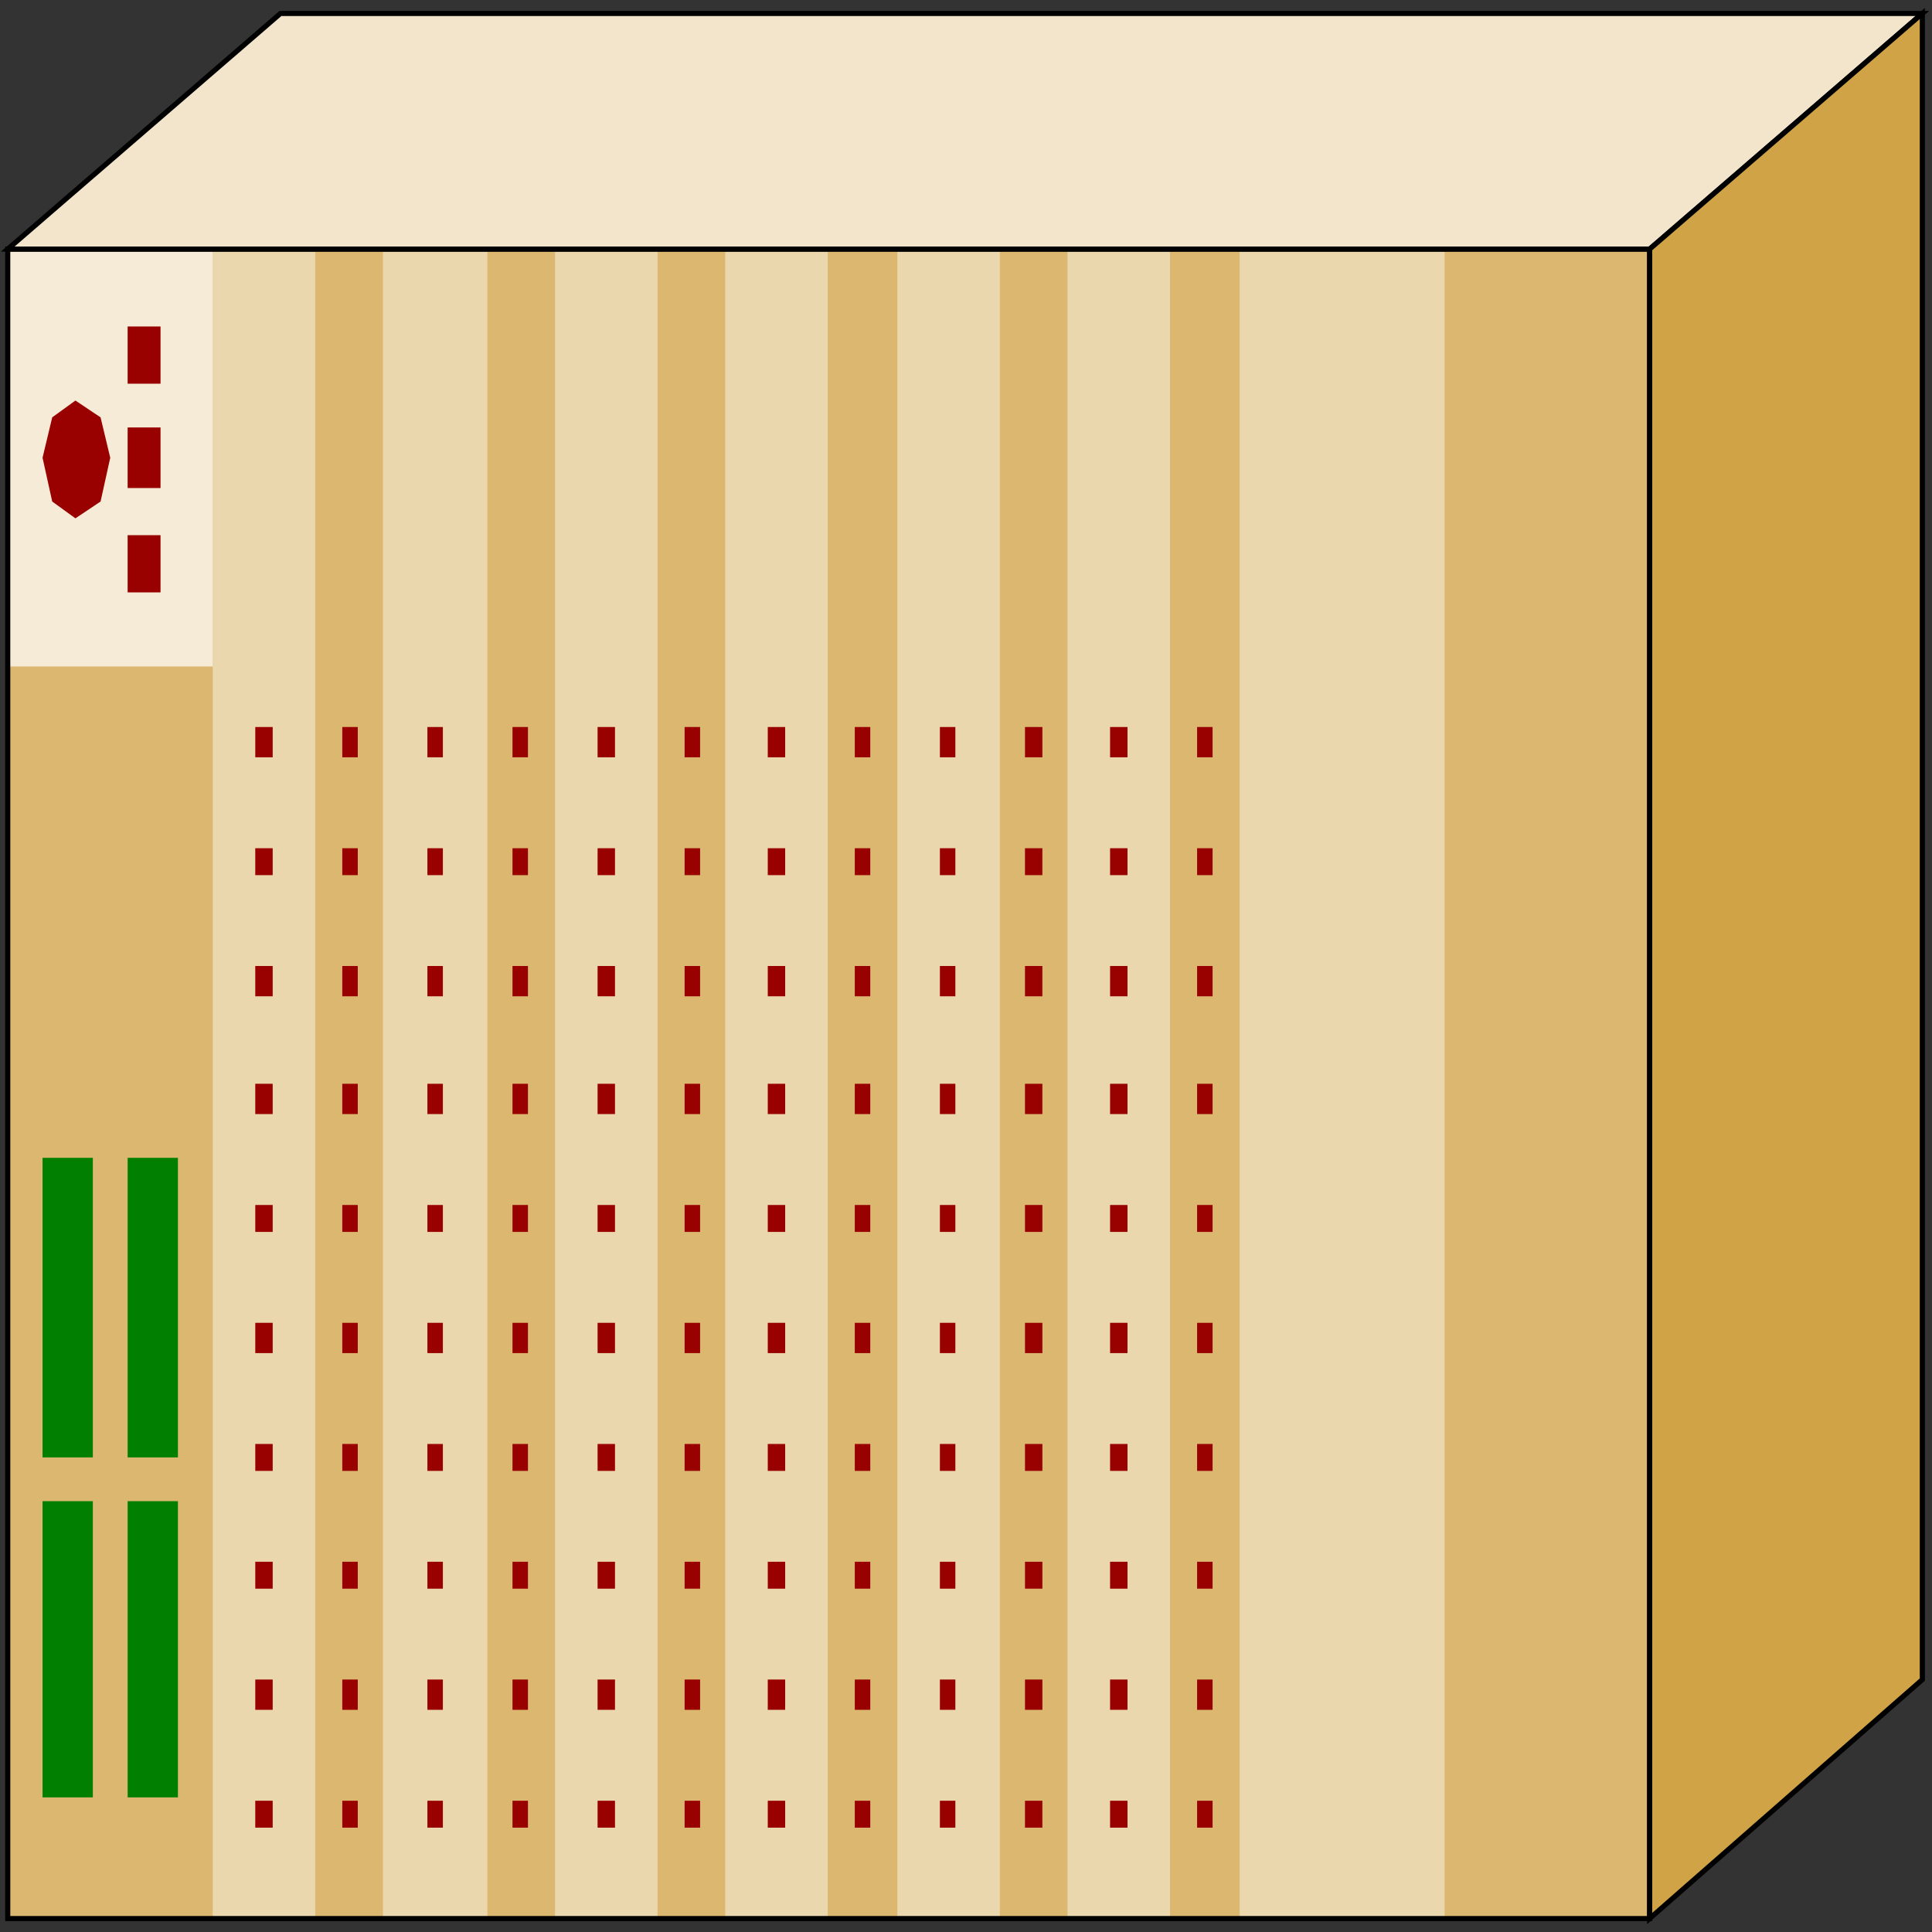 <svg width="150" height="150" viewBox="0 0 150 150" fill="none" xmlns="http://www.w3.org/2000/svg">
<rect x="0" y="0" width="150" height="150" fill="#333333" stroke="none"/>
<g clip-path="url(#clip0_2109_176321)">
<path d="M0.601 19.34H128.078V148.957H0.601V19.34Z" fill="#DBB770"/>
<path d="M96.246 19.34H112.162V148.957H96.246V19.34Z" fill="#EBD7AE"/>
<path d="M82.883 19.34H90.841V148.957H82.883V19.34Z" fill="#EBD7AE"/>
<path d="M69.67 19.34H77.628V148.957H69.67V19.34Z" fill="#EBD7AE"/>
<path d="M56.307 19.34H64.265V148.957H56.307V19.34Z" fill="#EBD7AE"/>
<path d="M43.093 19.34H51.051V148.957H43.093V19.34Z" fill="#EBD7AE"/>
<path d="M29.73 19.34H37.838V148.957H29.73V19.34Z" fill="#EBD7AE"/>
<path d="M16.517 19.34H24.475V148.957H16.517V19.34Z" fill="#EBD7AE"/>
<path d="M0.601 19.34H16.517V51.744H0.601V19.34Z" fill="#F5EBD6"/>
<path d="M3.304 116.551H7.208V139.547H3.304V116.551Z" fill="#007F00"/>
<path d="M9.91 116.551H13.814V139.547H9.91V116.551Z" fill="#007F00"/>
<path d="M3.304 89.894H7.208V113.152H3.304V89.894Z" fill="#007F00"/>
<path d="M9.91 89.894H13.814V113.152H9.91V89.894Z" fill="#007F00"/>
<path d="M4.054 38.937L3.304 35.54L4.054 32.404L5.856 31.098L7.808 32.404L8.559 35.54L7.808 38.937L5.856 40.244L4.054 38.937Z" fill="#990000"/>
<path d="M9.91 41.551H12.463V45.993H9.91V41.551Z" fill="#990000"/>
<path d="M9.91 33.188H12.463V37.891H9.91V33.188Z" fill="#990000"/>
<path d="M9.91 25.348H12.463V29.79H9.91V25.348Z" fill="#990000"/>
<path d="M19.819 139.809H21.171V141.899H19.819V139.809Z" fill="#990000"/>
<path d="M26.576 139.809H27.777V141.899H26.576V139.809Z" fill="#990000"/>
<path d="M33.184 139.809H34.385V141.899H33.184V139.809Z" fill="#990000"/>
<path d="M39.79 139.809H40.991V141.899H39.79V139.809Z" fill="#990000"/>
<path d="M46.397 139.809H47.748V141.899H46.397V139.809Z" fill="#990000"/>
<path d="M53.153 139.809H54.355V141.899H53.153V139.809Z" fill="#990000"/>
<path d="M59.609 139.809H60.961V141.899H59.609V139.809Z" fill="#990000"/>
<path d="M66.366 139.809H67.567V141.899H66.366V139.809Z" fill="#990000"/>
<path d="M72.973 139.809H74.174V141.899H72.973V139.809Z" fill="#990000"/>
<path d="M79.579 139.809H80.93V141.899H79.579V139.809Z" fill="#990000"/>
<path d="M86.186 139.809H87.538V141.899H86.186V139.809Z" fill="#990000"/>
<path d="M92.943 139.809H94.145V141.899H92.943V139.809Z" fill="#990000"/>
<path d="M19.82 130.398H21.172V132.75H19.82V130.398Z" fill="#990000"/>
<path d="M26.576 130.398H27.777V132.75H26.576V130.398Z" fill="#990000"/>
<path d="M33.184 130.398H34.385V132.75H33.184V130.398Z" fill="#990000"/>
<path d="M39.79 130.398H40.991V132.75H39.79V130.398Z" fill="#990000"/>
<path d="M46.397 130.398H47.748V132.75H46.397V130.398Z" fill="#990000"/>
<path d="M53.153 130.398H54.355V132.75H53.153V130.398Z" fill="#990000"/>
<path d="M59.609 130.398H60.961V132.75H59.609V130.398Z" fill="#990000"/>
<path d="M66.366 130.398H67.567V132.75H66.366V130.398Z" fill="#990000"/>
<path d="M72.973 130.398H74.174V132.75H72.973V130.398Z" fill="#990000"/>
<path d="M79.58 130.398H80.931V132.75H79.58V130.398Z" fill="#990000"/>
<path d="M86.186 130.398H87.538V132.75H86.186V130.398Z" fill="#990000"/>
<path d="M92.943 130.398H94.145V132.75H92.943V130.398Z" fill="#990000"/>
<path d="M19.82 121.254H21.172V123.344H19.82V121.254Z" fill="#990000"/>
<path d="M26.576 121.254H27.777V123.344H26.576V121.254Z" fill="#990000"/>
<path d="M33.184 121.254H34.385V123.344H33.184V121.254Z" fill="#990000"/>
<path d="M39.79 121.254H40.991V123.344H39.79V121.254Z" fill="#990000"/>
<path d="M46.397 121.254H47.748V123.344H46.397V121.254Z" fill="#990000"/>
<path d="M53.153 121.254H54.355V123.344H53.153V121.254Z" fill="#990000"/>
<path d="M59.609 121.254H60.961V123.344H59.609V121.254Z" fill="#990000"/>
<path d="M66.366 121.254H67.567V123.344H66.366V121.254Z" fill="#990000"/>
<path d="M72.973 121.254H74.174V123.344H72.973V121.254Z" fill="#990000"/>
<path d="M79.58 121.254H80.931V123.344H79.58V121.254Z" fill="#990000"/>
<path d="M86.186 121.254H87.538V123.344H86.186V121.254Z" fill="#990000"/>
<path d="M92.943 121.254H94.145V123.344H92.943V121.254Z" fill="#990000"/>
<path d="M19.82 112.109H21.172V114.2H19.82V112.109Z" fill="#990000"/>
<path d="M26.576 112.109H27.777V114.2H26.576V112.109Z" fill="#990000"/>
<path d="M33.184 112.109H34.385V114.2H33.184V112.109Z" fill="#990000"/>
<path d="M39.79 112.109H40.991V114.2H39.79V112.109Z" fill="#990000"/>
<path d="M46.397 112.109H47.748V114.2H46.397V112.109Z" fill="#990000"/>
<path d="M53.153 112.109H54.355V114.2H53.153V112.109Z" fill="#990000"/>
<path d="M59.609 112.109H60.961V114.2H59.609V112.109Z" fill="#990000"/>
<path d="M66.366 112.109H67.567V114.2H66.366V112.109Z" fill="#990000"/>
<path d="M72.973 112.109H74.174V114.2H72.973V112.109Z" fill="#990000"/>
<path d="M79.58 112.109H80.931V114.2H79.58V112.109Z" fill="#990000"/>
<path d="M86.186 112.109H87.538V114.2H86.186V112.109Z" fill="#990000"/>
<path d="M92.943 112.109H94.145V114.2H92.943V112.109Z" fill="#990000"/>
<path d="M19.82 102.703H21.172V105.055H19.82V102.703Z" fill="#990000"/>
<path d="M26.576 102.703H27.777V105.055H26.576V102.703Z" fill="#990000"/>
<path d="M33.184 102.703H34.385V105.055H33.184V102.703Z" fill="#990000"/>
<path d="M39.79 102.703H40.991V105.055H39.79V102.703Z" fill="#990000"/>
<path d="M46.397 102.703H47.748V105.055H46.397V102.703Z" fill="#990000"/>
<path d="M53.153 102.703H54.355V105.055H53.153V102.703Z" fill="#990000"/>
<path d="M59.609 102.703H60.961V105.055H59.609V102.703Z" fill="#990000"/>
<path d="M66.366 102.703H67.567V105.055H66.366V102.703Z" fill="#990000"/>
<path d="M72.973 102.703H74.174V105.055H72.973V102.703Z" fill="#990000"/>
<path d="M79.58 102.703H80.931V105.055H79.58V102.703Z" fill="#990000"/>
<path d="M86.186 102.703H87.538V105.055H86.186V102.703Z" fill="#990000"/>
<path d="M92.943 102.703H94.145V105.055H92.943V102.703Z" fill="#990000"/>
<path d="M19.82 93.555H21.172V95.645H19.82V93.555Z" fill="#990000"/>
<path d="M26.576 93.555H27.777V95.645H26.576V93.555Z" fill="#990000"/>
<path d="M33.184 93.555H34.385V95.645H33.184V93.555Z" fill="#990000"/>
<path d="M39.79 93.555H40.991V95.645H39.79V93.555Z" fill="#990000"/>
<path d="M46.397 93.555H47.748V95.645H46.397V93.555Z" fill="#990000"/>
<path d="M53.153 93.555H54.355V95.645H53.153V93.555Z" fill="#990000"/>
<path d="M59.609 93.555H60.961V95.645H59.609V93.555Z" fill="#990000"/>
<path d="M66.366 93.555H67.567V95.645H66.366V93.555Z" fill="#990000"/>
<path d="M72.973 93.555H74.174V95.645H72.973V93.555Z" fill="#990000"/>
<path d="M79.58 93.555H80.931V95.645H79.58V93.555Z" fill="#990000"/>
<path d="M86.186 93.555H87.538V95.645H86.186V93.555Z" fill="#990000"/>
<path d="M92.943 93.555H94.145V95.645H92.943V93.555Z" fill="#990000"/>
<path d="M19.819 84.144H21.171V86.496H19.819V84.144Z" fill="#990000"/>
<path d="M26.576 84.144H27.777V86.496H26.576V84.144Z" fill="#990000"/>
<path d="M33.184 84.144H34.385V86.496H33.184V84.144Z" fill="#990000"/>
<path d="M39.79 84.144H40.991V86.496H39.79V84.144Z" fill="#990000"/>
<path d="M46.397 84.144H47.748V86.496H46.397V84.144Z" fill="#990000"/>
<path d="M53.153 84.144H54.355V86.496H53.153V84.144Z" fill="#990000"/>
<path d="M59.609 84.144H60.961V86.496H59.609V84.144Z" fill="#990000"/>
<path d="M66.366 84.144H67.567V86.496H66.366V84.144Z" fill="#990000"/>
<path d="M72.973 84.144H74.174V86.496H72.973V84.144Z" fill="#990000"/>
<path d="M79.579 84.144H80.93V86.496H79.579V84.144Z" fill="#990000"/>
<path d="M86.186 84.144H87.538V86.496H86.186V84.144Z" fill="#990000"/>
<path d="M92.943 84.144H94.145V86.496H92.943V84.144Z" fill="#990000"/>
<path d="M19.819 75H21.171V77.352H19.819V75Z" fill="#990000"/>
<path d="M26.576 75H27.777V77.352H26.576V75Z" fill="#990000"/>
<path d="M33.184 75H34.385V77.352H33.184V75Z" fill="#990000"/>
<path d="M39.79 75H40.991V77.352H39.79V75Z" fill="#990000"/>
<path d="M46.397 75H47.748V77.352H46.397V75Z" fill="#990000"/>
<path d="M53.153 75H54.355V77.352H53.153V75Z" fill="#990000"/>
<path d="M59.609 75H60.961V77.352H59.609V75Z" fill="#990000"/>
<path d="M66.366 75H67.567V77.352H66.366V75Z" fill="#990000"/>
<path d="M72.973 75H74.174V77.352H72.973V75Z" fill="#990000"/>
<path d="M79.579 75H80.93V77.352H79.579V75Z" fill="#990000"/>
<path d="M86.186 75H87.538V77.352H86.186V75Z" fill="#990000"/>
<path d="M92.943 75H94.145V77.352H92.943V75Z" fill="#990000"/>
<path d="M19.819 65.856H21.171V67.946H19.819V65.856Z" fill="#990000"/>
<path d="M26.576 65.856H27.777V67.946H26.576V65.856Z" fill="#990000"/>
<path d="M33.184 65.856H34.385V67.946H33.184V65.856Z" fill="#990000"/>
<path d="M39.79 65.856H40.991V67.946H39.79V65.856Z" fill="#990000"/>
<path d="M46.397 65.856H47.748V67.946H46.397V65.856Z" fill="#990000"/>
<path d="M53.153 65.856H54.355V67.946H53.153V65.856Z" fill="#990000"/>
<path d="M59.609 65.856H60.961V67.946H59.609V65.856Z" fill="#990000"/>
<path d="M66.366 65.856H67.567V67.946H66.366V65.856Z" fill="#990000"/>
<path d="M72.973 65.856H74.174V67.946H72.973V65.856Z" fill="#990000"/>
<path d="M79.579 65.856H80.93V67.946H79.579V65.856Z" fill="#990000"/>
<path d="M86.186 65.856H87.538V67.946H86.186V65.856Z" fill="#990000"/>
<path d="M92.943 65.856H94.145V67.946H92.943V65.856Z" fill="#990000"/>
<path d="M19.82 56.445H21.172V58.797H19.82V56.445Z" fill="#990000"/>
<path d="M26.576 56.445H27.777V58.797H26.576V56.445Z" fill="#990000"/>
<path d="M33.184 56.445H34.385V58.797H33.184V56.445Z" fill="#990000"/>
<path d="M39.79 56.445H40.991V58.797H39.79V56.445Z" fill="#990000"/>
<path d="M46.397 56.445H47.748V58.797H46.397V56.445Z" fill="#990000"/>
<path d="M53.153 56.445H54.355V58.797H53.153V56.445Z" fill="#990000"/>
<path d="M59.609 56.445H60.961V58.797H59.609V56.445Z" fill="#990000"/>
<path d="M66.366 56.445H67.567V58.797H66.366V56.445Z" fill="#990000"/>
<path d="M72.973 56.445H74.174V58.797H72.973V56.445Z" fill="#990000"/>
<path d="M79.58 56.445H80.931V58.797H79.58V56.445Z" fill="#990000"/>
<path d="M86.186 56.445H87.538V58.797H86.186V56.445Z" fill="#990000"/>
<path d="M92.943 56.445H94.145V58.797H92.943V56.445Z" fill="#990000"/>
<path d="M0.601 19.34L21.772 1.047H149.249L128.078 19.34H0.601Z" fill="#F2E5CC" stroke="black" stroke-width="0.396"/>
<path d="M128.078 148.956L149.249 130.402V1.047L128.078 19.34V148.956Z" fill="#D1A347" stroke="black" stroke-width="0.396"/>
<path d="M0.601 19.34H128.078V148.957H0.601V19.34Z" stroke="black" stroke-width="0.396"/>
</g>
<defs>
<clipPath id="clip0_2109_176321">
<rect width="150" height="150" fill="white"/>
</clipPath>
</defs>
</svg>
